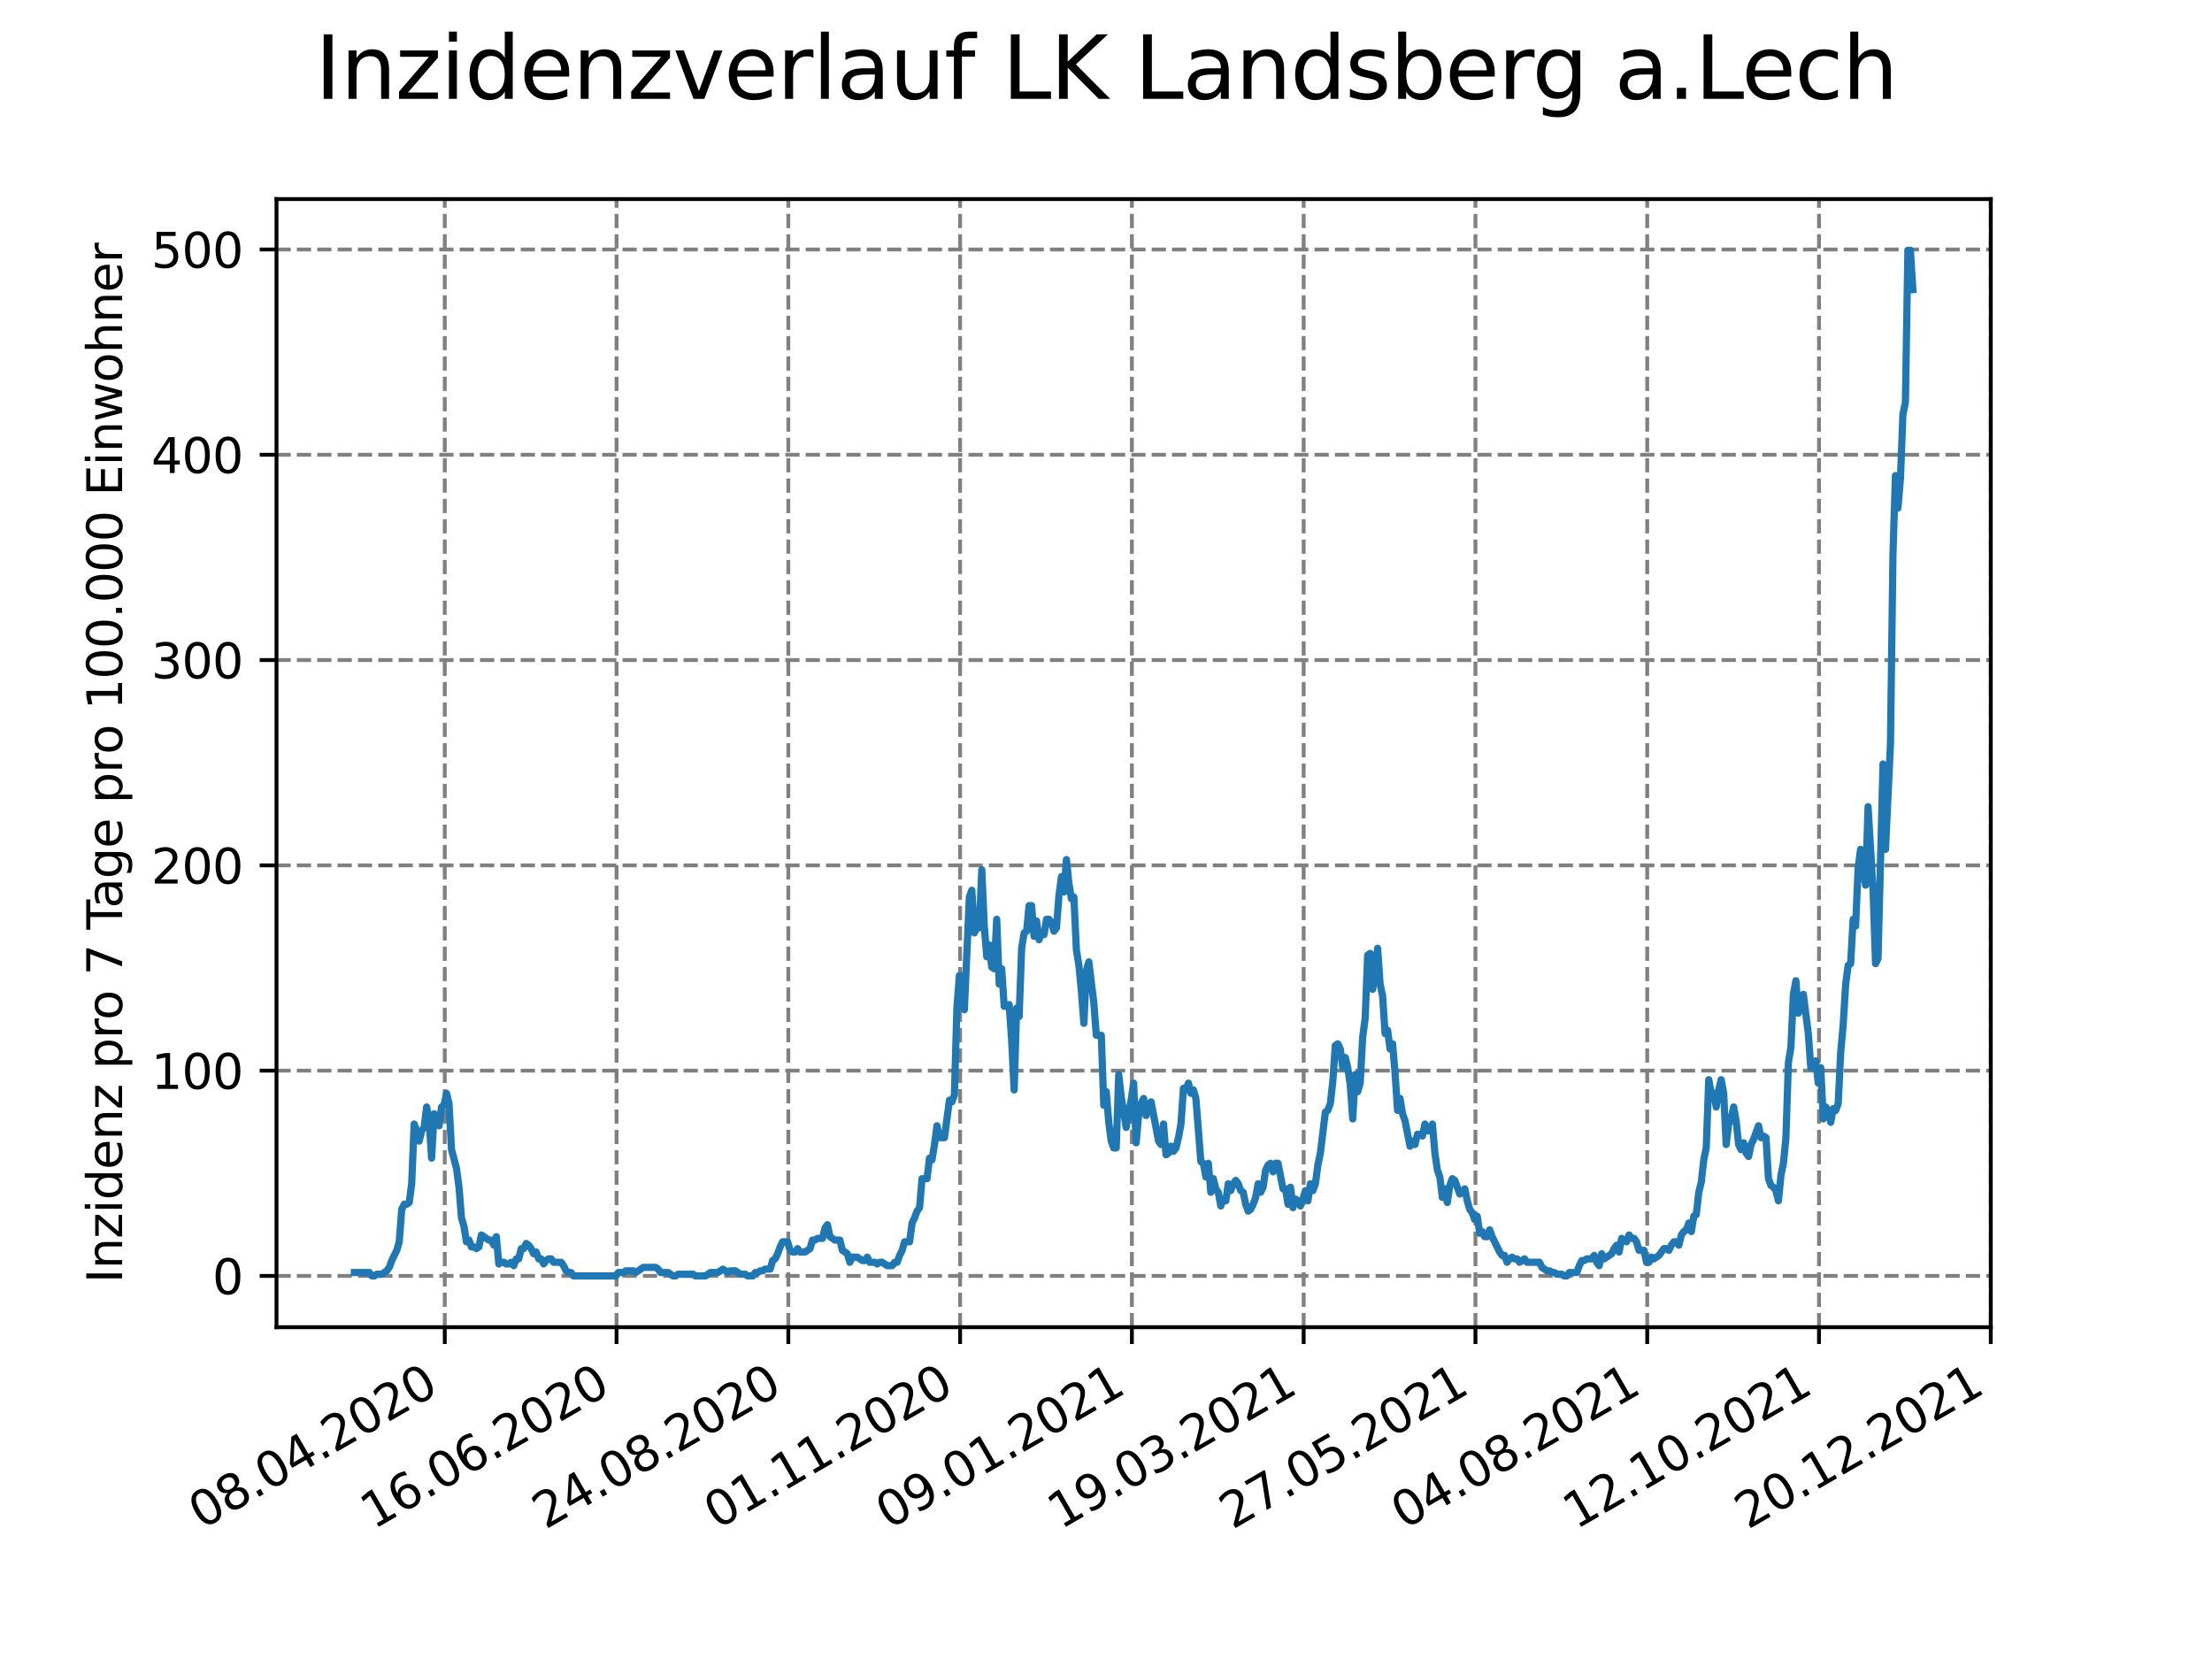 <?xml version="1.0" encoding="utf-8" standalone="no"?>
<!DOCTYPE svg PUBLIC "-//W3C//DTD SVG 1.1//EN"
  "http://www.w3.org/Graphics/SVG/1.1/DTD/svg11.dtd">
<svg xmlns:xlink="http://www.w3.org/1999/xlink" width="460.8pt" height="345.6pt" viewBox="0 0 460.8 345.6" xmlns="http://www.w3.org/2000/svg" version="1.1">
 <defs>
  <style type="text/css">*{stroke-linejoin: round; stroke-linecap: butt}</style>
 </defs>
 <g id="figure_1">
  <g id="patch_1">
   <path d="M 0 345.6 
L 460.8 345.6 
L 460.8 0 
L 0 0 
z
" style="fill: #ffffff"/>
  </g>
  <g id="axes_1">
   <g id="patch_2">
    <path d="M 57.6 276.48 
L 414.72 276.48 
L 414.72 41.472 
L 57.6 41.472 
z
" style="fill: #ffffff"/>
   </g>
   <g id="matplotlib.axis_1">
    <g id="xtick_1">
     <g id="line2d_1">
      <path d="M 92.654 276.48 
L 92.654 41.472 
" clip-path="url(#pe009dc72c0)" style="fill: none; stroke-dasharray: 2.96,1.28; stroke-dashoffset: 0; stroke: #808080; stroke-width: 0.8"/>
     </g>
     <g id="line2d_2">
      <defs>
       <path id="m684cc9b913" d="M 0 0 
L 0 3.5 
" style="stroke: #000000; stroke-width: 0.8"/>
      </defs>
      <g>
       <use xlink:href="#m684cc9b913" x="92.654" y="276.48" style="stroke: #000000; stroke-width: 0.8"/>
      </g>
     </g>
     <g id="text_1">
      <!-- 08.04.2020 -->
      <g transform="translate(42.029 318.689)rotate(-30)scale(0.1 -0.1)">
       <defs>
        <path id="DejaVuSans-30" d="M 2034 4250 
Q 1547 4250 1301 3770 
Q 1056 3291 1056 2328 
Q 1056 1369 1301 889 
Q 1547 409 2034 409 
Q 2525 409 2770 889 
Q 3016 1369 3016 2328 
Q 3016 3291 2770 3770 
Q 2525 4250 2034 4250 
z
M 2034 4750 
Q 2819 4750 3233 4129 
Q 3647 3509 3647 2328 
Q 3647 1150 3233 529 
Q 2819 -91 2034 -91 
Q 1250 -91 836 529 
Q 422 1150 422 2328 
Q 422 3509 836 4129 
Q 1250 4750 2034 4750 
z
" transform="scale(0.016)"/>
        <path id="DejaVuSans-38" d="M 2034 2216 
Q 1584 2216 1326 1975 
Q 1069 1734 1069 1313 
Q 1069 891 1326 650 
Q 1584 409 2034 409 
Q 2484 409 2743 651 
Q 3003 894 3003 1313 
Q 3003 1734 2745 1975 
Q 2488 2216 2034 2216 
z
M 1403 2484 
Q 997 2584 770 2862 
Q 544 3141 544 3541 
Q 544 4100 942 4425 
Q 1341 4750 2034 4750 
Q 2731 4750 3128 4425 
Q 3525 4100 3525 3541 
Q 3525 3141 3298 2862 
Q 3072 2584 2669 2484 
Q 3125 2378 3379 2068 
Q 3634 1759 3634 1313 
Q 3634 634 3220 271 
Q 2806 -91 2034 -91 
Q 1263 -91 848 271 
Q 434 634 434 1313 
Q 434 1759 690 2068 
Q 947 2378 1403 2484 
z
M 1172 3481 
Q 1172 3119 1398 2916 
Q 1625 2713 2034 2713 
Q 2441 2713 2670 2916 
Q 2900 3119 2900 3481 
Q 2900 3844 2670 4047 
Q 2441 4250 2034 4250 
Q 1625 4250 1398 4047 
Q 1172 3844 1172 3481 
z
" transform="scale(0.016)"/>
        <path id="DejaVuSans-2e" d="M 684 794 
L 1344 794 
L 1344 0 
L 684 0 
L 684 794 
z
" transform="scale(0.016)"/>
        <path id="DejaVuSans-34" d="M 2419 4116 
L 825 1625 
L 2419 1625 
L 2419 4116 
z
M 2253 4666 
L 3047 4666 
L 3047 1625 
L 3713 1625 
L 3713 1100 
L 3047 1100 
L 3047 0 
L 2419 0 
L 2419 1100 
L 313 1100 
L 313 1709 
L 2253 4666 
z
" transform="scale(0.016)"/>
        <path id="DejaVuSans-32" d="M 1228 531 
L 3431 531 
L 3431 0 
L 469 0 
L 469 531 
Q 828 903 1448 1529 
Q 2069 2156 2228 2338 
Q 2531 2678 2651 2914 
Q 2772 3150 2772 3378 
Q 2772 3750 2511 3984 
Q 2250 4219 1831 4219 
Q 1534 4219 1204 4116 
Q 875 4013 500 3803 
L 500 4441 
Q 881 4594 1212 4672 
Q 1544 4750 1819 4750 
Q 2544 4750 2975 4387 
Q 3406 4025 3406 3419 
Q 3406 3131 3298 2873 
Q 3191 2616 2906 2266 
Q 2828 2175 2409 1742 
Q 1991 1309 1228 531 
z
" transform="scale(0.016)"/>
       </defs>
       <use xlink:href="#DejaVuSans-30"/>
       <use xlink:href="#DejaVuSans-38" x="63.623"/>
       <use xlink:href="#DejaVuSans-2e" x="127.246"/>
       <use xlink:href="#DejaVuSans-30" x="159.033"/>
       <use xlink:href="#DejaVuSans-34" x="222.656"/>
       <use xlink:href="#DejaVuSans-2e" x="286.279"/>
       <use xlink:href="#DejaVuSans-32" x="318.066"/>
       <use xlink:href="#DejaVuSans-30" x="381.689"/>
       <use xlink:href="#DejaVuSans-32" x="445.312"/>
       <use xlink:href="#DejaVuSans-30" x="508.936"/>
      </g>
     </g>
    </g>
    <g id="xtick_2">
     <g id="line2d_3">
      <path d="M 128.439 276.48 
L 128.439 41.472 
" clip-path="url(#pe009dc72c0)" style="fill: none; stroke-dasharray: 2.96,1.28; stroke-dashoffset: 0; stroke: #808080; stroke-width: 0.8"/>
     </g>
     <g id="line2d_4">
      <g>
       <use xlink:href="#m684cc9b913" x="128.439" y="276.48" style="stroke: #000000; stroke-width: 0.8"/>
      </g>
     </g>
     <g id="text_2">
      <!-- 16.06.2020 -->
      <g transform="translate(77.814 318.689)rotate(-30)scale(0.1 -0.1)">
       <defs>
        <path id="DejaVuSans-31" d="M 794 531 
L 1825 531 
L 1825 4091 
L 703 3866 
L 703 4441 
L 1819 4666 
L 2450 4666 
L 2450 531 
L 3481 531 
L 3481 0 
L 794 0 
L 794 531 
z
" transform="scale(0.016)"/>
        <path id="DejaVuSans-36" d="M 2113 2584 
Q 1688 2584 1439 2293 
Q 1191 2003 1191 1497 
Q 1191 994 1439 701 
Q 1688 409 2113 409 
Q 2538 409 2786 701 
Q 3034 994 3034 1497 
Q 3034 2003 2786 2293 
Q 2538 2584 2113 2584 
z
M 3366 4563 
L 3366 3988 
Q 3128 4100 2886 4159 
Q 2644 4219 2406 4219 
Q 1781 4219 1451 3797 
Q 1122 3375 1075 2522 
Q 1259 2794 1537 2939 
Q 1816 3084 2150 3084 
Q 2853 3084 3261 2657 
Q 3669 2231 3669 1497 
Q 3669 778 3244 343 
Q 2819 -91 2113 -91 
Q 1303 -91 875 529 
Q 447 1150 447 2328 
Q 447 3434 972 4092 
Q 1497 4750 2381 4750 
Q 2619 4750 2861 4703 
Q 3103 4656 3366 4563 
z
" transform="scale(0.016)"/>
       </defs>
       <use xlink:href="#DejaVuSans-31"/>
       <use xlink:href="#DejaVuSans-36" x="63.623"/>
       <use xlink:href="#DejaVuSans-2e" x="127.246"/>
       <use xlink:href="#DejaVuSans-30" x="159.033"/>
       <use xlink:href="#DejaVuSans-36" x="222.656"/>
       <use xlink:href="#DejaVuSans-2e" x="286.279"/>
       <use xlink:href="#DejaVuSans-32" x="318.066"/>
       <use xlink:href="#DejaVuSans-30" x="381.689"/>
       <use xlink:href="#DejaVuSans-32" x="445.312"/>
       <use xlink:href="#DejaVuSans-30" x="508.936"/>
      </g>
     </g>
    </g>
    <g id="xtick_3">
     <g id="line2d_5">
      <path d="M 164.223 276.48 
L 164.223 41.472 
" clip-path="url(#pe009dc72c0)" style="fill: none; stroke-dasharray: 2.96,1.28; stroke-dashoffset: 0; stroke: #808080; stroke-width: 0.8"/>
     </g>
     <g id="line2d_6">
      <g>
       <use xlink:href="#m684cc9b913" x="164.223" y="276.48" style="stroke: #000000; stroke-width: 0.8"/>
      </g>
     </g>
     <g id="text_3">
      <!-- 24.08.2020 -->
      <g transform="translate(113.598 318.689)rotate(-30)scale(0.1 -0.1)">
       <use xlink:href="#DejaVuSans-32"/>
       <use xlink:href="#DejaVuSans-34" x="63.623"/>
       <use xlink:href="#DejaVuSans-2e" x="127.246"/>
       <use xlink:href="#DejaVuSans-30" x="159.033"/>
       <use xlink:href="#DejaVuSans-38" x="222.656"/>
       <use xlink:href="#DejaVuSans-2e" x="286.279"/>
       <use xlink:href="#DejaVuSans-32" x="318.066"/>
       <use xlink:href="#DejaVuSans-30" x="381.689"/>
       <use xlink:href="#DejaVuSans-32" x="445.312"/>
       <use xlink:href="#DejaVuSans-30" x="508.936"/>
      </g>
     </g>
    </g>
    <g id="xtick_4">
     <g id="line2d_7">
      <path d="M 200.008 276.48 
L 200.008 41.472 
" clip-path="url(#pe009dc72c0)" style="fill: none; stroke-dasharray: 2.96,1.28; stroke-dashoffset: 0; stroke: #808080; stroke-width: 0.8"/>
     </g>
     <g id="line2d_8">
      <g>
       <use xlink:href="#m684cc9b913" x="200.008" y="276.48" style="stroke: #000000; stroke-width: 0.8"/>
      </g>
     </g>
     <g id="text_4">
      <!-- 01.11.2020 -->
      <g transform="translate(149.383 318.689)rotate(-30)scale(0.1 -0.1)">
       <use xlink:href="#DejaVuSans-30"/>
       <use xlink:href="#DejaVuSans-31" x="63.623"/>
       <use xlink:href="#DejaVuSans-2e" x="127.246"/>
       <use xlink:href="#DejaVuSans-31" x="159.033"/>
       <use xlink:href="#DejaVuSans-31" x="222.656"/>
       <use xlink:href="#DejaVuSans-2e" x="286.279"/>
       <use xlink:href="#DejaVuSans-32" x="318.066"/>
       <use xlink:href="#DejaVuSans-30" x="381.689"/>
       <use xlink:href="#DejaVuSans-32" x="445.312"/>
       <use xlink:href="#DejaVuSans-30" x="508.936"/>
      </g>
     </g>
    </g>
    <g id="xtick_5">
     <g id="line2d_9">
      <path d="M 235.793 276.48 
L 235.793 41.472 
" clip-path="url(#pe009dc72c0)" style="fill: none; stroke-dasharray: 2.96,1.28; stroke-dashoffset: 0; stroke: #808080; stroke-width: 0.8"/>
     </g>
     <g id="line2d_10">
      <g>
       <use xlink:href="#m684cc9b913" x="235.793" y="276.48" style="stroke: #000000; stroke-width: 0.8"/>
      </g>
     </g>
     <g id="text_5">
      <!-- 09.01.2021 -->
      <g transform="translate(185.167 318.689)rotate(-30)scale(0.1 -0.1)">
       <defs>
        <path id="DejaVuSans-39" d="M 703 97 
L 703 672 
Q 941 559 1184 500 
Q 1428 441 1663 441 
Q 2288 441 2617 861 
Q 2947 1281 2994 2138 
Q 2813 1869 2534 1725 
Q 2256 1581 1919 1581 
Q 1219 1581 811 2004 
Q 403 2428 403 3163 
Q 403 3881 828 4315 
Q 1253 4750 1959 4750 
Q 2769 4750 3195 4129 
Q 3622 3509 3622 2328 
Q 3622 1225 3098 567 
Q 2575 -91 1691 -91 
Q 1453 -91 1209 -44 
Q 966 3 703 97 
z
M 1959 2075 
Q 2384 2075 2632 2365 
Q 2881 2656 2881 3163 
Q 2881 3666 2632 3958 
Q 2384 4250 1959 4250 
Q 1534 4250 1286 3958 
Q 1038 3666 1038 3163 
Q 1038 2656 1286 2365 
Q 1534 2075 1959 2075 
z
" transform="scale(0.016)"/>
       </defs>
       <use xlink:href="#DejaVuSans-30"/>
       <use xlink:href="#DejaVuSans-39" x="63.623"/>
       <use xlink:href="#DejaVuSans-2e" x="127.246"/>
       <use xlink:href="#DejaVuSans-30" x="159.033"/>
       <use xlink:href="#DejaVuSans-31" x="222.656"/>
       <use xlink:href="#DejaVuSans-2e" x="286.279"/>
       <use xlink:href="#DejaVuSans-32" x="318.066"/>
       <use xlink:href="#DejaVuSans-30" x="381.689"/>
       <use xlink:href="#DejaVuSans-32" x="445.312"/>
       <use xlink:href="#DejaVuSans-31" x="508.936"/>
      </g>
     </g>
    </g>
    <g id="xtick_6">
     <g id="line2d_11">
      <path d="M 271.577 276.48 
L 271.577 41.472 
" clip-path="url(#pe009dc72c0)" style="fill: none; stroke-dasharray: 2.96,1.28; stroke-dashoffset: 0; stroke: #808080; stroke-width: 0.8"/>
     </g>
     <g id="line2d_12">
      <g>
       <use xlink:href="#m684cc9b913" x="271.577" y="276.48" style="stroke: #000000; stroke-width: 0.8"/>
      </g>
     </g>
     <g id="text_6">
      <!-- 19.03.2021 -->
      <g transform="translate(220.952 318.689)rotate(-30)scale(0.1 -0.1)">
       <defs>
        <path id="DejaVuSans-33" d="M 2597 2516 
Q 3050 2419 3304 2112 
Q 3559 1806 3559 1356 
Q 3559 666 3084 287 
Q 2609 -91 1734 -91 
Q 1441 -91 1130 -33 
Q 819 25 488 141 
L 488 750 
Q 750 597 1062 519 
Q 1375 441 1716 441 
Q 2309 441 2620 675 
Q 2931 909 2931 1356 
Q 2931 1769 2642 2001 
Q 2353 2234 1838 2234 
L 1294 2234 
L 1294 2753 
L 1863 2753 
Q 2328 2753 2575 2939 
Q 2822 3125 2822 3475 
Q 2822 3834 2567 4026 
Q 2313 4219 1838 4219 
Q 1578 4219 1281 4162 
Q 984 4106 628 3988 
L 628 4550 
Q 988 4650 1302 4700 
Q 1616 4750 1894 4750 
Q 2613 4750 3031 4423 
Q 3450 4097 3450 3541 
Q 3450 3153 3228 2886 
Q 3006 2619 2597 2516 
z
" transform="scale(0.016)"/>
       </defs>
       <use xlink:href="#DejaVuSans-31"/>
       <use xlink:href="#DejaVuSans-39" x="63.623"/>
       <use xlink:href="#DejaVuSans-2e" x="127.246"/>
       <use xlink:href="#DejaVuSans-30" x="159.033"/>
       <use xlink:href="#DejaVuSans-33" x="222.656"/>
       <use xlink:href="#DejaVuSans-2e" x="286.279"/>
       <use xlink:href="#DejaVuSans-32" x="318.066"/>
       <use xlink:href="#DejaVuSans-30" x="381.689"/>
       <use xlink:href="#DejaVuSans-32" x="445.312"/>
       <use xlink:href="#DejaVuSans-31" x="508.936"/>
      </g>
     </g>
    </g>
    <g id="xtick_7">
     <g id="line2d_13">
      <path d="M 307.362 276.48 
L 307.362 41.472 
" clip-path="url(#pe009dc72c0)" style="fill: none; stroke-dasharray: 2.96,1.28; stroke-dashoffset: 0; stroke: #808080; stroke-width: 0.8"/>
     </g>
     <g id="line2d_14">
      <g>
       <use xlink:href="#m684cc9b913" x="307.362" y="276.48" style="stroke: #000000; stroke-width: 0.8"/>
      </g>
     </g>
     <g id="text_7">
      <!-- 27.05.2021 -->
      <g transform="translate(256.737 318.689)rotate(-30)scale(0.1 -0.1)">
       <defs>
        <path id="DejaVuSans-37" d="M 525 4666 
L 3525 4666 
L 3525 4397 
L 1831 0 
L 1172 0 
L 2766 4134 
L 525 4134 
L 525 4666 
z
" transform="scale(0.016)"/>
        <path id="DejaVuSans-35" d="M 691 4666 
L 3169 4666 
L 3169 4134 
L 1269 4134 
L 1269 2991 
Q 1406 3038 1543 3061 
Q 1681 3084 1819 3084 
Q 2600 3084 3056 2656 
Q 3513 2228 3513 1497 
Q 3513 744 3044 326 
Q 2575 -91 1722 -91 
Q 1428 -91 1123 -41 
Q 819 9 494 109 
L 494 744 
Q 775 591 1075 516 
Q 1375 441 1709 441 
Q 2250 441 2565 725 
Q 2881 1009 2881 1497 
Q 2881 1984 2565 2268 
Q 2250 2553 1709 2553 
Q 1456 2553 1204 2497 
Q 953 2441 691 2322 
L 691 4666 
z
" transform="scale(0.016)"/>
       </defs>
       <use xlink:href="#DejaVuSans-32"/>
       <use xlink:href="#DejaVuSans-37" x="63.623"/>
       <use xlink:href="#DejaVuSans-2e" x="127.246"/>
       <use xlink:href="#DejaVuSans-30" x="159.033"/>
       <use xlink:href="#DejaVuSans-35" x="222.656"/>
       <use xlink:href="#DejaVuSans-2e" x="286.279"/>
       <use xlink:href="#DejaVuSans-32" x="318.066"/>
       <use xlink:href="#DejaVuSans-30" x="381.689"/>
       <use xlink:href="#DejaVuSans-32" x="445.312"/>
       <use xlink:href="#DejaVuSans-31" x="508.936"/>
      </g>
     </g>
    </g>
    <g id="xtick_8">
     <g id="line2d_15">
      <path d="M 343.146 276.48 
L 343.146 41.472 
" clip-path="url(#pe009dc72c0)" style="fill: none; stroke-dasharray: 2.96,1.28; stroke-dashoffset: 0; stroke: #808080; stroke-width: 0.8"/>
     </g>
     <g id="line2d_16">
      <g>
       <use xlink:href="#m684cc9b913" x="343.146" y="276.48" style="stroke: #000000; stroke-width: 0.8"/>
      </g>
     </g>
     <g id="text_8">
      <!-- 04.08.2021 -->
      <g transform="translate(292.521 318.689)rotate(-30)scale(0.1 -0.1)">
       <use xlink:href="#DejaVuSans-30"/>
       <use xlink:href="#DejaVuSans-34" x="63.623"/>
       <use xlink:href="#DejaVuSans-2e" x="127.246"/>
       <use xlink:href="#DejaVuSans-30" x="159.033"/>
       <use xlink:href="#DejaVuSans-38" x="222.656"/>
       <use xlink:href="#DejaVuSans-2e" x="286.279"/>
       <use xlink:href="#DejaVuSans-32" x="318.066"/>
       <use xlink:href="#DejaVuSans-30" x="381.689"/>
       <use xlink:href="#DejaVuSans-32" x="445.312"/>
       <use xlink:href="#DejaVuSans-31" x="508.936"/>
      </g>
     </g>
    </g>
    <g id="xtick_9">
     <g id="line2d_17">
      <path d="M 378.931 276.48 
L 378.931 41.472 
" clip-path="url(#pe009dc72c0)" style="fill: none; stroke-dasharray: 2.96,1.28; stroke-dashoffset: 0; stroke: #808080; stroke-width: 0.8"/>
     </g>
     <g id="line2d_18">
      <g>
       <use xlink:href="#m684cc9b913" x="378.931" y="276.48" style="stroke: #000000; stroke-width: 0.8"/>
      </g>
     </g>
     <g id="text_9">
      <!-- 12.10.2021 -->
      <g transform="translate(328.306 318.689)rotate(-30)scale(0.1 -0.1)">
       <use xlink:href="#DejaVuSans-31"/>
       <use xlink:href="#DejaVuSans-32" x="63.623"/>
       <use xlink:href="#DejaVuSans-2e" x="127.246"/>
       <use xlink:href="#DejaVuSans-31" x="159.033"/>
       <use xlink:href="#DejaVuSans-30" x="222.656"/>
       <use xlink:href="#DejaVuSans-2e" x="286.279"/>
       <use xlink:href="#DejaVuSans-32" x="318.066"/>
       <use xlink:href="#DejaVuSans-30" x="381.689"/>
       <use xlink:href="#DejaVuSans-32" x="445.312"/>
       <use xlink:href="#DejaVuSans-31" x="508.936"/>
      </g>
     </g>
    </g>
    <g id="xtick_10">
     <g id="line2d_19">
      <path d="M 414.716 276.48 
L 414.716 41.472 
" clip-path="url(#pe009dc72c0)" style="fill: none; stroke-dasharray: 2.96,1.28; stroke-dashoffset: 0; stroke: #808080; stroke-width: 0.8"/>
     </g>
     <g id="line2d_20">
      <g>
       <use xlink:href="#m684cc9b913" x="414.716" y="276.48" style="stroke: #000000; stroke-width: 0.8"/>
      </g>
     </g>
     <g id="text_10">
      <!-- 20.12.2021 -->
      <g transform="translate(364.09 318.689)rotate(-30)scale(0.1 -0.1)">
       <use xlink:href="#DejaVuSans-32"/>
       <use xlink:href="#DejaVuSans-30" x="63.623"/>
       <use xlink:href="#DejaVuSans-2e" x="127.246"/>
       <use xlink:href="#DejaVuSans-31" x="159.033"/>
       <use xlink:href="#DejaVuSans-32" x="222.656"/>
       <use xlink:href="#DejaVuSans-2e" x="286.279"/>
       <use xlink:href="#DejaVuSans-32" x="318.066"/>
       <use xlink:href="#DejaVuSans-30" x="381.689"/>
       <use xlink:href="#DejaVuSans-32" x="445.312"/>
       <use xlink:href="#DejaVuSans-31" x="508.936"/>
      </g>
     </g>
    </g>
   </g>
   <g id="matplotlib.axis_2">
    <g id="ytick_1">
     <g id="line2d_21">
      <path d="M 57.6 265.798 
L 414.72 265.798 
" clip-path="url(#pe009dc72c0)" style="fill: none; stroke-dasharray: 2.96,1.28; stroke-dashoffset: 0; stroke: #808080; stroke-width: 0.8"/>
     </g>
     <g id="line2d_22">
      <defs>
       <path id="m4eb353a88e" d="M 0 0 
L -3.5 0 
" style="stroke: #000000; stroke-width: 0.8"/>
      </defs>
      <g>
       <use xlink:href="#m4eb353a88e" x="57.6" y="265.798" style="stroke: #000000; stroke-width: 0.8"/>
      </g>
     </g>
     <g id="text_11">
      <!-- 0 -->
      <g transform="translate(44.237 269.597)scale(0.1 -0.1)">
       <use xlink:href="#DejaVuSans-30"/>
      </g>
     </g>
    </g>
    <g id="ytick_2">
     <g id="line2d_23">
      <path d="M 57.6 223.033 
L 414.72 223.033 
" clip-path="url(#pe009dc72c0)" style="fill: none; stroke-dasharray: 2.96,1.28; stroke-dashoffset: 0; stroke: #808080; stroke-width: 0.8"/>
     </g>
     <g id="line2d_24">
      <g>
       <use xlink:href="#m4eb353a88e" x="57.6" y="223.033" style="stroke: #000000; stroke-width: 0.8"/>
      </g>
     </g>
     <g id="text_12">
      <!-- 100 -->
      <g transform="translate(31.512 226.832)scale(0.1 -0.1)">
       <use xlink:href="#DejaVuSans-31"/>
       <use xlink:href="#DejaVuSans-30" x="63.623"/>
       <use xlink:href="#DejaVuSans-30" x="127.246"/>
      </g>
     </g>
    </g>
    <g id="ytick_3">
     <g id="line2d_25">
      <path d="M 57.6 180.268 
L 414.72 180.268 
" clip-path="url(#pe009dc72c0)" style="fill: none; stroke-dasharray: 2.96,1.28; stroke-dashoffset: 0; stroke: #808080; stroke-width: 0.8"/>
     </g>
     <g id="line2d_26">
      <g>
       <use xlink:href="#m4eb353a88e" x="57.6" y="180.268" style="stroke: #000000; stroke-width: 0.8"/>
      </g>
     </g>
     <g id="text_13">
      <!-- 200 -->
      <g transform="translate(31.512 184.067)scale(0.1 -0.1)">
       <use xlink:href="#DejaVuSans-32"/>
       <use xlink:href="#DejaVuSans-30" x="63.623"/>
       <use xlink:href="#DejaVuSans-30" x="127.246"/>
      </g>
     </g>
    </g>
    <g id="ytick_4">
     <g id="line2d_27">
      <path d="M 57.6 137.503 
L 414.72 137.503 
" clip-path="url(#pe009dc72c0)" style="fill: none; stroke-dasharray: 2.96,1.28; stroke-dashoffset: 0; stroke: #808080; stroke-width: 0.8"/>
     </g>
     <g id="line2d_28">
      <g>
       <use xlink:href="#m4eb353a88e" x="57.6" y="137.503" style="stroke: #000000; stroke-width: 0.8"/>
      </g>
     </g>
     <g id="text_14">
      <!-- 300 -->
      <g transform="translate(31.512 141.302)scale(0.1 -0.1)">
       <use xlink:href="#DejaVuSans-33"/>
       <use xlink:href="#DejaVuSans-30" x="63.623"/>
       <use xlink:href="#DejaVuSans-30" x="127.246"/>
      </g>
     </g>
    </g>
    <g id="ytick_5">
     <g id="line2d_29">
      <path d="M 57.6 94.738 
L 414.72 94.738 
" clip-path="url(#pe009dc72c0)" style="fill: none; stroke-dasharray: 2.96,1.28; stroke-dashoffset: 0; stroke: #808080; stroke-width: 0.8"/>
     </g>
     <g id="line2d_30">
      <g>
       <use xlink:href="#m4eb353a88e" x="57.6" y="94.738" style="stroke: #000000; stroke-width: 0.8"/>
      </g>
     </g>
     <g id="text_15">
      <!-- 400 -->
      <g transform="translate(31.512 98.537)scale(0.1 -0.1)">
       <use xlink:href="#DejaVuSans-34"/>
       <use xlink:href="#DejaVuSans-30" x="63.623"/>
       <use xlink:href="#DejaVuSans-30" x="127.246"/>
      </g>
     </g>
    </g>
    <g id="ytick_6">
     <g id="line2d_31">
      <path d="M 57.6 51.973 
L 414.72 51.973 
" clip-path="url(#pe009dc72c0)" style="fill: none; stroke-dasharray: 2.96,1.28; stroke-dashoffset: 0; stroke: #808080; stroke-width: 0.8"/>
     </g>
     <g id="line2d_32">
      <g>
       <use xlink:href="#m4eb353a88e" x="57.6" y="51.973" style="stroke: #000000; stroke-width: 0.8"/>
      </g>
     </g>
     <g id="text_16">
      <!-- 500 -->
      <g transform="translate(31.512 55.772)scale(0.1 -0.1)">
       <use xlink:href="#DejaVuSans-35"/>
       <use xlink:href="#DejaVuSans-30" x="63.623"/>
       <use xlink:href="#DejaVuSans-30" x="127.246"/>
      </g>
     </g>
    </g>
    <g id="text_17">
     <!-- Inzidenz pro 7 Tage pro 100.000 Einwohner -->
     <g transform="translate(25.433 267.301)rotate(-90)scale(0.1 -0.1)">
      <defs>
       <path id="DejaVuSans-49" d="M 628 4666 
L 1259 4666 
L 1259 0 
L 628 0 
L 628 4666 
z
" transform="scale(0.016)"/>
       <path id="DejaVuSans-6e" d="M 3513 2113 
L 3513 0 
L 2938 0 
L 2938 2094 
Q 2938 2591 2744 2837 
Q 2550 3084 2163 3084 
Q 1697 3084 1428 2787 
Q 1159 2491 1159 1978 
L 1159 0 
L 581 0 
L 581 3500 
L 1159 3500 
L 1159 2956 
Q 1366 3272 1645 3428 
Q 1925 3584 2291 3584 
Q 2894 3584 3203 3211 
Q 3513 2838 3513 2113 
z
" transform="scale(0.016)"/>
       <path id="DejaVuSans-7a" d="M 353 3500 
L 3084 3500 
L 3084 2975 
L 922 459 
L 3084 459 
L 3084 0 
L 275 0 
L 275 525 
L 2438 3041 
L 353 3041 
L 353 3500 
z
" transform="scale(0.016)"/>
       <path id="DejaVuSans-69" d="M 603 3500 
L 1178 3500 
L 1178 0 
L 603 0 
L 603 3500 
z
M 603 4863 
L 1178 4863 
L 1178 4134 
L 603 4134 
L 603 4863 
z
" transform="scale(0.016)"/>
       <path id="DejaVuSans-64" d="M 2906 2969 
L 2906 4863 
L 3481 4863 
L 3481 0 
L 2906 0 
L 2906 525 
Q 2725 213 2448 61 
Q 2172 -91 1784 -91 
Q 1150 -91 751 415 
Q 353 922 353 1747 
Q 353 2572 751 3078 
Q 1150 3584 1784 3584 
Q 2172 3584 2448 3432 
Q 2725 3281 2906 2969 
z
M 947 1747 
Q 947 1113 1208 752 
Q 1469 391 1925 391 
Q 2381 391 2643 752 
Q 2906 1113 2906 1747 
Q 2906 2381 2643 2742 
Q 2381 3103 1925 3103 
Q 1469 3103 1208 2742 
Q 947 2381 947 1747 
z
" transform="scale(0.016)"/>
       <path id="DejaVuSans-65" d="M 3597 1894 
L 3597 1613 
L 953 1613 
Q 991 1019 1311 708 
Q 1631 397 2203 397 
Q 2534 397 2845 478 
Q 3156 559 3463 722 
L 3463 178 
Q 3153 47 2828 -22 
Q 2503 -91 2169 -91 
Q 1331 -91 842 396 
Q 353 884 353 1716 
Q 353 2575 817 3079 
Q 1281 3584 2069 3584 
Q 2775 3584 3186 3129 
Q 3597 2675 3597 1894 
z
M 3022 2063 
Q 3016 2534 2758 2815 
Q 2500 3097 2075 3097 
Q 1594 3097 1305 2825 
Q 1016 2553 972 2059 
L 3022 2063 
z
" transform="scale(0.016)"/>
       <path id="DejaVuSans-20" transform="scale(0.016)"/>
       <path id="DejaVuSans-70" d="M 1159 525 
L 1159 -1331 
L 581 -1331 
L 581 3500 
L 1159 3500 
L 1159 2969 
Q 1341 3281 1617 3432 
Q 1894 3584 2278 3584 
Q 2916 3584 3314 3078 
Q 3713 2572 3713 1747 
Q 3713 922 3314 415 
Q 2916 -91 2278 -91 
Q 1894 -91 1617 61 
Q 1341 213 1159 525 
z
M 3116 1747 
Q 3116 2381 2855 2742 
Q 2594 3103 2138 3103 
Q 1681 3103 1420 2742 
Q 1159 2381 1159 1747 
Q 1159 1113 1420 752 
Q 1681 391 2138 391 
Q 2594 391 2855 752 
Q 3116 1113 3116 1747 
z
" transform="scale(0.016)"/>
       <path id="DejaVuSans-72" d="M 2631 2963 
Q 2534 3019 2420 3045 
Q 2306 3072 2169 3072 
Q 1681 3072 1420 2755 
Q 1159 2438 1159 1844 
L 1159 0 
L 581 0 
L 581 3500 
L 1159 3500 
L 1159 2956 
Q 1341 3275 1631 3429 
Q 1922 3584 2338 3584 
Q 2397 3584 2469 3576 
Q 2541 3569 2628 3553 
L 2631 2963 
z
" transform="scale(0.016)"/>
       <path id="DejaVuSans-6f" d="M 1959 3097 
Q 1497 3097 1228 2736 
Q 959 2375 959 1747 
Q 959 1119 1226 758 
Q 1494 397 1959 397 
Q 2419 397 2687 759 
Q 2956 1122 2956 1747 
Q 2956 2369 2687 2733 
Q 2419 3097 1959 3097 
z
M 1959 3584 
Q 2709 3584 3137 3096 
Q 3566 2609 3566 1747 
Q 3566 888 3137 398 
Q 2709 -91 1959 -91 
Q 1206 -91 779 398 
Q 353 888 353 1747 
Q 353 2609 779 3096 
Q 1206 3584 1959 3584 
z
" transform="scale(0.016)"/>
       <path id="DejaVuSans-54" d="M -19 4666 
L 3928 4666 
L 3928 4134 
L 2272 4134 
L 2272 0 
L 1638 0 
L 1638 4134 
L -19 4134 
L -19 4666 
z
" transform="scale(0.016)"/>
       <path id="DejaVuSans-61" d="M 2194 1759 
Q 1497 1759 1228 1600 
Q 959 1441 959 1056 
Q 959 750 1161 570 
Q 1363 391 1709 391 
Q 2188 391 2477 730 
Q 2766 1069 2766 1631 
L 2766 1759 
L 2194 1759 
z
M 3341 1997 
L 3341 0 
L 2766 0 
L 2766 531 
Q 2569 213 2275 61 
Q 1981 -91 1556 -91 
Q 1019 -91 701 211 
Q 384 513 384 1019 
Q 384 1609 779 1909 
Q 1175 2209 1959 2209 
L 2766 2209 
L 2766 2266 
Q 2766 2663 2505 2880 
Q 2244 3097 1772 3097 
Q 1472 3097 1187 3025 
Q 903 2953 641 2809 
L 641 3341 
Q 956 3463 1253 3523 
Q 1550 3584 1831 3584 
Q 2591 3584 2966 3190 
Q 3341 2797 3341 1997 
z
" transform="scale(0.016)"/>
       <path id="DejaVuSans-67" d="M 2906 1791 
Q 2906 2416 2648 2759 
Q 2391 3103 1925 3103 
Q 1463 3103 1205 2759 
Q 947 2416 947 1791 
Q 947 1169 1205 825 
Q 1463 481 1925 481 
Q 2391 481 2648 825 
Q 2906 1169 2906 1791 
z
M 3481 434 
Q 3481 -459 3084 -895 
Q 2688 -1331 1869 -1331 
Q 1566 -1331 1297 -1286 
Q 1028 -1241 775 -1147 
L 775 -588 
Q 1028 -725 1275 -790 
Q 1522 -856 1778 -856 
Q 2344 -856 2625 -561 
Q 2906 -266 2906 331 
L 2906 616 
Q 2728 306 2450 153 
Q 2172 0 1784 0 
Q 1141 0 747 490 
Q 353 981 353 1791 
Q 353 2603 747 3093 
Q 1141 3584 1784 3584 
Q 2172 3584 2450 3431 
Q 2728 3278 2906 2969 
L 2906 3500 
L 3481 3500 
L 3481 434 
z
" transform="scale(0.016)"/>
       <path id="DejaVuSans-45" d="M 628 4666 
L 3578 4666 
L 3578 4134 
L 1259 4134 
L 1259 2753 
L 3481 2753 
L 3481 2222 
L 1259 2222 
L 1259 531 
L 3634 531 
L 3634 0 
L 628 0 
L 628 4666 
z
" transform="scale(0.016)"/>
       <path id="DejaVuSans-77" d="M 269 3500 
L 844 3500 
L 1563 769 
L 2278 3500 
L 2956 3500 
L 3675 769 
L 4391 3500 
L 4966 3500 
L 4050 0 
L 3372 0 
L 2619 2869 
L 1863 0 
L 1184 0 
L 269 3500 
z
" transform="scale(0.016)"/>
       <path id="DejaVuSans-68" d="M 3513 2113 
L 3513 0 
L 2938 0 
L 2938 2094 
Q 2938 2591 2744 2837 
Q 2550 3084 2163 3084 
Q 1697 3084 1428 2787 
Q 1159 2491 1159 1978 
L 1159 0 
L 581 0 
L 581 4863 
L 1159 4863 
L 1159 2956 
Q 1366 3272 1645 3428 
Q 1925 3584 2291 3584 
Q 2894 3584 3203 3211 
Q 3513 2838 3513 2113 
z
" transform="scale(0.016)"/>
      </defs>
      <use xlink:href="#DejaVuSans-49"/>
      <use xlink:href="#DejaVuSans-6e" x="29.492"/>
      <use xlink:href="#DejaVuSans-7a" x="92.871"/>
      <use xlink:href="#DejaVuSans-69" x="145.361"/>
      <use xlink:href="#DejaVuSans-64" x="173.145"/>
      <use xlink:href="#DejaVuSans-65" x="236.621"/>
      <use xlink:href="#DejaVuSans-6e" x="298.145"/>
      <use xlink:href="#DejaVuSans-7a" x="361.523"/>
      <use xlink:href="#DejaVuSans-20" x="414.014"/>
      <use xlink:href="#DejaVuSans-70" x="445.801"/>
      <use xlink:href="#DejaVuSans-72" x="509.277"/>
      <use xlink:href="#DejaVuSans-6f" x="548.141"/>
      <use xlink:href="#DejaVuSans-20" x="609.322"/>
      <use xlink:href="#DejaVuSans-37" x="641.109"/>
      <use xlink:href="#DejaVuSans-20" x="704.732"/>
      <use xlink:href="#DejaVuSans-54" x="736.52"/>
      <use xlink:href="#DejaVuSans-61" x="781.104"/>
      <use xlink:href="#DejaVuSans-67" x="842.383"/>
      <use xlink:href="#DejaVuSans-65" x="905.859"/>
      <use xlink:href="#DejaVuSans-20" x="967.383"/>
      <use xlink:href="#DejaVuSans-70" x="999.17"/>
      <use xlink:href="#DejaVuSans-72" x="1062.646"/>
      <use xlink:href="#DejaVuSans-6f" x="1101.51"/>
      <use xlink:href="#DejaVuSans-20" x="1162.691"/>
      <use xlink:href="#DejaVuSans-31" x="1194.479"/>
      <use xlink:href="#DejaVuSans-30" x="1258.102"/>
      <use xlink:href="#DejaVuSans-30" x="1321.725"/>
      <use xlink:href="#DejaVuSans-2e" x="1385.348"/>
      <use xlink:href="#DejaVuSans-30" x="1417.135"/>
      <use xlink:href="#DejaVuSans-30" x="1480.758"/>
      <use xlink:href="#DejaVuSans-30" x="1544.381"/>
      <use xlink:href="#DejaVuSans-20" x="1608.004"/>
      <use xlink:href="#DejaVuSans-45" x="1639.791"/>
      <use xlink:href="#DejaVuSans-69" x="1702.975"/>
      <use xlink:href="#DejaVuSans-6e" x="1730.758"/>
      <use xlink:href="#DejaVuSans-77" x="1794.137"/>
      <use xlink:href="#DejaVuSans-6f" x="1875.924"/>
      <use xlink:href="#DejaVuSans-68" x="1937.105"/>
      <use xlink:href="#DejaVuSans-6e" x="2000.484"/>
      <use xlink:href="#DejaVuSans-65" x="2063.863"/>
      <use xlink:href="#DejaVuSans-72" x="2125.387"/>
     </g>
    </g>
   </g>
   <g id="line2d_33">
    <path d="M 73.833 265.087 
L 76.944 265.087 
L 77.463 265.798 
L 77.982 265.798 
L 78.5 265.442 
L 79.538 265.442 
L 80.575 264.731 
L 81.093 264.02 
L 81.612 262.598 
L 82.649 260.466 
L 83.168 258.688 
L 83.686 251.934 
L 84.205 250.868 
L 84.724 250.868 
L 85.242 250.512 
L 85.761 246.602 
L 86.28 234.16 
L 86.798 235.582 
L 87.317 237.715 
L 87.835 235.582 
L 88.354 234.871 
L 88.873 230.605 
L 89.391 233.449 
L 89.91 241.27 
L 90.428 232.027 
L 90.947 233.094 
L 91.466 234.516 
L 91.984 230.605 
L 92.503 230.25 
L 93.022 227.761 
L 93.54 229.894 
L 94.059 239.492 
L 95.096 243.403 
L 95.615 247.313 
L 96.133 253.711 
L 96.652 255.489 
L 97.171 258.688 
L 97.689 258.333 
L 98.208 259.755 
L 98.726 259.755 
L 99.245 260.11 
L 99.764 259.755 
L 100.282 257.266 
L 101.838 258.333 
L 102.357 258.333 
L 102.875 259.399 
L 103.394 257.622 
L 103.913 263.309 
L 104.431 262.954 
L 104.95 262.954 
L 105.468 263.309 
L 105.987 263.309 
L 106.506 262.954 
L 107.024 263.665 
L 107.543 262.243 
L 108.061 262.243 
L 108.58 260.11 
L 109.099 260.11 
L 109.617 259.044 
L 110.136 259.399 
L 110.655 260.11 
L 111.173 261.177 
L 111.692 260.821 
L 112.21 262.243 
L 112.729 262.243 
L 113.248 263.309 
L 113.766 262.598 
L 114.285 262.243 
L 114.804 262.243 
L 115.322 262.954 
L 116.878 262.954 
L 117.397 263.665 
L 117.915 264.731 
L 118.434 265.087 
L 118.952 265.087 
L 119.471 265.798 
L 128.288 265.798 
L 128.806 265.087 
L 129.843 265.087 
L 130.362 264.731 
L 131.918 264.731 
L 132.437 265.087 
L 133.992 264.02 
L 136.585 264.02 
L 137.104 264.376 
L 137.623 265.087 
L 139.179 265.087 
L 140.216 265.798 
L 140.734 265.798 
L 141.253 265.442 
L 144.365 265.442 
L 144.883 265.798 
L 146.958 265.798 
L 147.995 265.087 
L 149.551 265.087 
L 150.588 264.376 
L 151.625 265.087 
L 152.144 264.731 
L 153.181 264.731 
L 154.218 265.442 
L 155.256 265.442 
L 155.774 265.798 
L 156.812 265.798 
L 157.33 265.087 
L 157.849 265.087 
L 158.367 264.731 
L 158.886 264.731 
L 159.405 264.376 
L 160.442 264.376 
L 160.96 262.598 
L 161.479 262.243 
L 161.998 261.177 
L 162.516 259.755 
L 163.035 258.688 
L 164.072 258.688 
L 164.591 260.466 
L 165.109 260.821 
L 165.628 260.821 
L 166.147 260.11 
L 166.665 260.821 
L 167.702 260.821 
L 168.74 260.11 
L 169.258 258.333 
L 169.777 258.333 
L 170.296 257.977 
L 171.333 257.977 
L 171.851 255.844 
L 172.37 255.133 
L 172.889 257.622 
L 173.926 258.333 
L 174.963 258.333 
L 175.482 260.466 
L 176.519 261.177 
L 177.038 262.954 
L 177.556 261.888 
L 178.593 261.888 
L 179.631 262.598 
L 180.149 262.598 
L 180.668 261.888 
L 181.187 262.954 
L 182.224 262.954 
L 182.742 263.309 
L 183.261 262.954 
L 183.78 262.954 
L 184.817 263.665 
L 185.854 263.665 
L 186.373 262.954 
L 186.891 262.954 
L 187.41 261.532 
L 187.929 260.466 
L 188.447 258.688 
L 189.484 258.688 
L 190.003 254.778 
L 190.522 253.711 
L 191.04 252.29 
L 191.559 251.579 
L 192.078 245.535 
L 193.115 245.535 
L 193.633 241.27 
L 194.152 241.625 
L 194.671 238.426 
L 195.189 234.516 
L 195.708 237.004 
L 196.745 237.004 
L 197.782 229.183 
L 198.301 229.539 
L 198.82 228.117 
L 199.338 209.987 
L 199.857 203.233 
L 200.375 203.233 
L 200.894 210.343 
L 201.931 186.881 
L 202.45 185.459 
L 202.968 194.346 
L 203.487 193.28 
L 204.006 193.28 
L 204.524 181.194 
L 205.043 192.924 
L 205.562 199.323 
L 206.08 196.835 
L 206.599 201.456 
L 207.117 201.811 
L 207.636 191.502 
L 208.155 205.011 
L 208.673 201.811 
L 209.192 209.632 
L 209.711 209.632 
L 210.229 209.276 
L 210.748 216.742 
L 211.266 227.05 
L 211.785 209.987 
L 212.304 211.765 
L 212.822 197.546 
L 213.341 194.346 
L 213.859 193.991 
L 214.378 188.659 
L 214.897 188.659 
L 215.415 195.057 
L 215.934 191.858 
L 216.453 195.768 
L 216.971 194.346 
L 217.49 194.702 
L 218.008 191.502 
L 218.527 191.502 
L 219.046 192.213 
L 219.564 193.991 
L 220.083 193.28 
L 220.601 186.526 
L 221.12 182.615 
L 221.639 185.815 
L 222.157 179.061 
L 222.676 184.037 
L 223.195 187.237 
L 223.713 186.881 
L 224.232 197.901 
L 224.75 201.1 
L 225.269 206.433 
L 225.788 213.187 
L 226.306 202.167 
L 226.825 200.389 
L 227.862 208.921 
L 228.381 215.675 
L 229.418 215.675 
L 229.937 230.25 
L 230.455 227.406 
L 230.974 233.805 
L 231.492 237.715 
L 232.011 239.137 
L 232.53 239.137 
L 233.048 223.851 
L 233.567 228.472 
L 234.604 234.871 
L 235.123 231.672 
L 235.641 229.183 
L 236.16 225.629 
L 236.679 238.07 
L 237.197 232.383 
L 237.716 229.894 
L 238.234 228.828 
L 238.753 232.383 
L 239.272 230.25 
L 239.79 229.539 
L 241.346 237.715 
L 241.865 238.426 
L 242.383 234.16 
L 242.902 240.559 
L 243.421 240.203 
L 243.939 238.781 
L 244.458 239.848 
L 244.976 239.137 
L 245.495 237.004 
L 246.014 234.16 
L 246.532 226.695 
L 247.051 227.05 
L 247.57 225.629 
L 248.088 227.761 
L 248.607 227.05 
L 249.125 228.828 
L 250.163 241.981 
L 250.681 242.336 
L 251.2 245.18 
L 251.719 242.336 
L 252.237 248.379 
L 252.756 245.535 
L 253.274 247.668 
L 253.793 248.379 
L 254.312 251.223 
L 254.83 249.801 
L 255.349 250.157 
L 255.867 246.602 
L 256.386 248.024 
L 256.905 246.602 
L 257.423 245.891 
L 257.942 246.602 
L 258.461 248.024 
L 258.979 248.379 
L 259.498 250.868 
L 260.016 252.29 
L 260.535 251.934 
L 261.054 250.868 
L 261.572 249.446 
L 262.091 246.602 
L 262.609 248.379 
L 263.128 247.313 
L 263.647 243.758 
L 264.165 242.692 
L 264.684 242.336 
L 265.203 244.114 
L 265.721 242.336 
L 266.24 242.336 
L 267.277 247.668 
L 267.796 247.668 
L 268.314 250.868 
L 268.833 247.313 
L 269.352 251.579 
L 269.87 249.801 
L 270.389 250.157 
L 270.907 251.223 
L 271.426 249.801 
L 271.945 248.024 
L 272.463 250.157 
L 272.982 246.602 
L 273.5 248.024 
L 274.019 246.602 
L 274.538 242.692 
L 275.056 240.203 
L 276.094 231.672 
L 276.612 231.316 
L 277.131 229.894 
L 277.649 225.273 
L 278.168 217.808 
L 278.687 217.453 
L 279.205 218.519 
L 279.724 222.429 
L 280.242 220.296 
L 280.761 222.429 
L 281.28 225.984 
L 281.798 233.094 
L 282.317 223.851 
L 282.836 227.406 
L 283.354 225.629 
L 283.873 216.031 
L 284.391 212.12 
L 284.91 198.968 
L 285.429 198.612 
L 285.947 206.077 
L 286.466 202.522 
L 286.985 197.546 
L 287.503 205.011 
L 288.022 207.499 
L 288.54 215.32 
L 289.059 214.609 
L 289.578 218.519 
L 290.096 217.453 
L 290.615 223.496 
L 291.133 231.316 
L 291.652 228.828 
L 292.171 232.027 
L 292.689 233.449 
L 293.727 238.781 
L 294.245 237.715 
L 294.764 238.426 
L 295.282 236.293 
L 295.801 236.293 
L 296.32 236.648 
L 296.838 234.16 
L 297.357 235.582 
L 297.875 235.582 
L 298.394 234.16 
L 298.913 240.203 
L 299.431 243.758 
L 299.95 245.18 
L 300.469 249.446 
L 300.987 247.668 
L 301.506 250.512 
L 302.024 246.957 
L 302.543 245.535 
L 303.062 245.891 
L 304.099 248.735 
L 304.618 248.379 
L 305.136 247.668 
L 305.655 250.157 
L 306.173 251.934 
L 306.692 252.645 
L 307.211 254.067 
L 307.729 253.356 
L 308.248 256.911 
L 308.766 256.555 
L 309.285 257.622 
L 309.804 257.622 
L 310.322 256.2 
L 310.841 257.622 
L 312.397 260.821 
L 312.915 261.532 
L 313.434 261.532 
L 313.953 262.954 
L 314.471 262.243 
L 314.99 261.888 
L 315.508 262.243 
L 316.027 262.243 
L 316.546 262.954 
L 317.583 262.243 
L 318.102 262.954 
L 320.695 262.954 
L 321.213 264.02 
L 322.251 264.731 
L 322.769 264.731 
L 323.288 265.087 
L 323.806 265.087 
L 324.325 265.442 
L 325.362 265.442 
L 325.881 265.798 
L 326.399 265.798 
L 326.918 265.087 
L 328.474 265.087 
L 328.993 263.665 
L 329.511 262.598 
L 330.03 262.598 
L 330.548 262.243 
L 331.586 262.243 
L 332.104 261.532 
L 332.623 262.954 
L 333.141 263.665 
L 333.66 261.177 
L 334.179 262.243 
L 335.735 261.177 
L 336.253 260.11 
L 336.772 259.399 
L 337.29 260.821 
L 337.809 257.977 
L 338.846 258.688 
L 339.365 257.266 
L 339.883 257.977 
L 340.402 257.977 
L 340.921 258.688 
L 341.439 260.466 
L 342.477 260.466 
L 342.995 262.954 
L 343.514 262.954 
L 344.032 261.888 
L 344.551 262.243 
L 345.588 261.532 
L 346.626 260.11 
L 347.144 260.11 
L 347.663 260.466 
L 348.181 259.399 
L 348.7 258.688 
L 349.219 258.688 
L 349.737 259.399 
L 350.256 257.266 
L 350.774 256.555 
L 351.293 256.2 
L 351.812 254.778 
L 352.33 256.555 
L 352.849 253.356 
L 353.368 253.001 
L 353.886 248.379 
L 354.405 246.246 
L 354.923 241.625 
L 355.442 239.137 
L 355.961 224.918 
L 356.479 227.761 
L 356.998 227.761 
L 357.516 230.605 
L 358.035 227.05 
L 358.554 224.918 
L 359.072 227.761 
L 359.591 238.426 
L 360.11 234.16 
L 360.628 233.094 
L 361.147 230.605 
L 361.665 233.449 
L 362.184 238.426 
L 362.703 239.492 
L 363.221 238.07 
L 363.74 240.203 
L 364.259 240.914 
L 364.777 238.426 
L 365.296 237.359 
L 366.333 234.516 
L 366.852 237.004 
L 367.37 236.648 
L 367.889 237.004 
L 368.407 245.535 
L 368.926 246.957 
L 369.445 247.313 
L 369.963 248.024 
L 370.482 250.157 
L 371.001 244.824 
L 371.519 242.336 
L 372.038 237.004 
L 372.556 221.363 
L 373.075 218.163 
L 373.594 207.144 
L 374.112 204.3 
L 374.631 211.054 
L 375.149 207.855 
L 375.668 207.144 
L 376.705 215.32 
L 377.224 222.429 
L 378.261 221.007 
L 378.78 225.629 
L 379.298 222.429 
L 379.817 233.094 
L 380.336 230.605 
L 380.854 231.316 
L 381.373 233.805 
L 381.892 230.961 
L 382.41 231.316 
L 382.929 229.894 
L 383.447 219.23 
L 383.966 213.542 
L 384.485 205.011 
L 385.003 201.1 
L 385.522 200.745 
L 386.04 191.502 
L 386.559 192.924 
L 387.078 180.838 
L 387.596 176.928 
L 388.115 181.549 
L 388.634 184.393 
L 389.152 168.041 
L 390.189 185.459 
L 390.708 200.745 
L 391.227 199.678 
L 392.264 159.154 
L 392.782 176.928 
L 393.82 154.888 
L 394.338 115.43 
L 394.857 99.078 
L 395.376 105.832 
L 395.894 99.789 
L 396.413 86.28 
L 396.931 83.792 
L 397.45 52.154 
L 397.969 52.154 
L 398.487 60.33 
L 398.487 60.33 
" clip-path="url(#pe009dc72c0)" style="fill: none; stroke: #1f77b4; stroke-width: 1.5; stroke-linecap: square"/>
   </g>
   <g id="patch_3">
    <path d="M 57.6 276.48 
L 57.6 41.472 
" style="fill: none; stroke: #000000; stroke-width: 0.8; stroke-linejoin: miter; stroke-linecap: square"/>
   </g>
   <g id="patch_4">
    <path d="M 414.72 276.48 
L 414.72 41.472 
" style="fill: none; stroke: #000000; stroke-width: 0.8; stroke-linejoin: miter; stroke-linecap: square"/>
   </g>
   <g id="patch_5">
    <path d="M 57.6 276.48 
L 414.72 276.48 
" style="fill: none; stroke: #000000; stroke-width: 0.8; stroke-linejoin: miter; stroke-linecap: square"/>
   </g>
   <g id="patch_6">
    <path d="M 57.6 41.472 
L 414.72 41.472 
" style="fill: none; stroke: #000000; stroke-width: 0.8; stroke-linejoin: miter; stroke-linecap: square"/>
   </g>
  </g>
  <g id="text_18">
   <!-- Inzidenzverlauf LK Landsberg a.Lech -->
   <g transform="translate(65.623 20.589)scale(0.18 -0.18)">
    <defs>
     <path id="DejaVuSans-76" d="M 191 3500 
L 800 3500 
L 1894 563 
L 2988 3500 
L 3597 3500 
L 2284 0 
L 1503 0 
L 191 3500 
z
" transform="scale(0.016)"/>
     <path id="DejaVuSans-6c" d="M 603 4863 
L 1178 4863 
L 1178 0 
L 603 0 
L 603 4863 
z
" transform="scale(0.016)"/>
     <path id="DejaVuSans-75" d="M 544 1381 
L 544 3500 
L 1119 3500 
L 1119 1403 
Q 1119 906 1312 657 
Q 1506 409 1894 409 
Q 2359 409 2629 706 
Q 2900 1003 2900 1516 
L 2900 3500 
L 3475 3500 
L 3475 0 
L 2900 0 
L 2900 538 
Q 2691 219 2414 64 
Q 2138 -91 1772 -91 
Q 1169 -91 856 284 
Q 544 659 544 1381 
z
M 1991 3584 
L 1991 3584 
z
" transform="scale(0.016)"/>
     <path id="DejaVuSans-66" d="M 2375 4863 
L 2375 4384 
L 1825 4384 
Q 1516 4384 1395 4259 
Q 1275 4134 1275 3809 
L 1275 3500 
L 2222 3500 
L 2222 3053 
L 1275 3053 
L 1275 0 
L 697 0 
L 697 3053 
L 147 3053 
L 147 3500 
L 697 3500 
L 697 3744 
Q 697 4328 969 4595 
Q 1241 4863 1831 4863 
L 2375 4863 
z
" transform="scale(0.016)"/>
     <path id="DejaVuSans-4c" d="M 628 4666 
L 1259 4666 
L 1259 531 
L 3531 531 
L 3531 0 
L 628 0 
L 628 4666 
z
" transform="scale(0.016)"/>
     <path id="DejaVuSans-4b" d="M 628 4666 
L 1259 4666 
L 1259 2694 
L 3353 4666 
L 4166 4666 
L 1850 2491 
L 4331 0 
L 3500 0 
L 1259 2247 
L 1259 0 
L 628 0 
L 628 4666 
z
" transform="scale(0.016)"/>
     <path id="DejaVuSans-73" d="M 2834 3397 
L 2834 2853 
Q 2591 2978 2328 3040 
Q 2066 3103 1784 3103 
Q 1356 3103 1142 2972 
Q 928 2841 928 2578 
Q 928 2378 1081 2264 
Q 1234 2150 1697 2047 
L 1894 2003 
Q 2506 1872 2764 1633 
Q 3022 1394 3022 966 
Q 3022 478 2636 193 
Q 2250 -91 1575 -91 
Q 1294 -91 989 -36 
Q 684 19 347 128 
L 347 722 
Q 666 556 975 473 
Q 1284 391 1588 391 
Q 1994 391 2212 530 
Q 2431 669 2431 922 
Q 2431 1156 2273 1281 
Q 2116 1406 1581 1522 
L 1381 1569 
Q 847 1681 609 1914 
Q 372 2147 372 2553 
Q 372 3047 722 3315 
Q 1072 3584 1716 3584 
Q 2034 3584 2315 3537 
Q 2597 3491 2834 3397 
z
" transform="scale(0.016)"/>
     <path id="DejaVuSans-62" d="M 3116 1747 
Q 3116 2381 2855 2742 
Q 2594 3103 2138 3103 
Q 1681 3103 1420 2742 
Q 1159 2381 1159 1747 
Q 1159 1113 1420 752 
Q 1681 391 2138 391 
Q 2594 391 2855 752 
Q 3116 1113 3116 1747 
z
M 1159 2969 
Q 1341 3281 1617 3432 
Q 1894 3584 2278 3584 
Q 2916 3584 3314 3078 
Q 3713 2572 3713 1747 
Q 3713 922 3314 415 
Q 2916 -91 2278 -91 
Q 1894 -91 1617 61 
Q 1341 213 1159 525 
L 1159 0 
L 581 0 
L 581 4863 
L 1159 4863 
L 1159 2969 
z
" transform="scale(0.016)"/>
     <path id="DejaVuSans-63" d="M 3122 3366 
L 3122 2828 
Q 2878 2963 2633 3030 
Q 2388 3097 2138 3097 
Q 1578 3097 1268 2742 
Q 959 2388 959 1747 
Q 959 1106 1268 751 
Q 1578 397 2138 397 
Q 2388 397 2633 464 
Q 2878 531 3122 666 
L 3122 134 
Q 2881 22 2623 -34 
Q 2366 -91 2075 -91 
Q 1284 -91 818 406 
Q 353 903 353 1747 
Q 353 2603 823 3093 
Q 1294 3584 2113 3584 
Q 2378 3584 2631 3529 
Q 2884 3475 3122 3366 
z
" transform="scale(0.016)"/>
    </defs>
    <use xlink:href="#DejaVuSans-49"/>
    <use xlink:href="#DejaVuSans-6e" x="29.492"/>
    <use xlink:href="#DejaVuSans-7a" x="92.871"/>
    <use xlink:href="#DejaVuSans-69" x="145.361"/>
    <use xlink:href="#DejaVuSans-64" x="173.145"/>
    <use xlink:href="#DejaVuSans-65" x="236.621"/>
    <use xlink:href="#DejaVuSans-6e" x="298.145"/>
    <use xlink:href="#DejaVuSans-7a" x="361.523"/>
    <use xlink:href="#DejaVuSans-76" x="414.014"/>
    <use xlink:href="#DejaVuSans-65" x="473.193"/>
    <use xlink:href="#DejaVuSans-72" x="534.717"/>
    <use xlink:href="#DejaVuSans-6c" x="575.83"/>
    <use xlink:href="#DejaVuSans-61" x="603.613"/>
    <use xlink:href="#DejaVuSans-75" x="664.893"/>
    <use xlink:href="#DejaVuSans-66" x="728.271"/>
    <use xlink:href="#DejaVuSans-20" x="763.477"/>
    <use xlink:href="#DejaVuSans-4c" x="795.264"/>
    <use xlink:href="#DejaVuSans-4b" x="850.977"/>
    <use xlink:href="#DejaVuSans-20" x="916.553"/>
    <use xlink:href="#DejaVuSans-4c" x="948.34"/>
    <use xlink:href="#DejaVuSans-61" x="1004.053"/>
    <use xlink:href="#DejaVuSans-6e" x="1065.332"/>
    <use xlink:href="#DejaVuSans-64" x="1128.711"/>
    <use xlink:href="#DejaVuSans-73" x="1192.188"/>
    <use xlink:href="#DejaVuSans-62" x="1244.287"/>
    <use xlink:href="#DejaVuSans-65" x="1307.764"/>
    <use xlink:href="#DejaVuSans-72" x="1369.287"/>
    <use xlink:href="#DejaVuSans-67" x="1408.65"/>
    <use xlink:href="#DejaVuSans-20" x="1472.127"/>
    <use xlink:href="#DejaVuSans-61" x="1503.914"/>
    <use xlink:href="#DejaVuSans-2e" x="1565.193"/>
    <use xlink:href="#DejaVuSans-4c" x="1596.98"/>
    <use xlink:href="#DejaVuSans-65" x="1650.943"/>
    <use xlink:href="#DejaVuSans-63" x="1712.467"/>
    <use xlink:href="#DejaVuSans-68" x="1767.447"/>
   </g>
  </g>
 </g>
 <defs>
  <clipPath id="pe009dc72c0">
   <rect x="57.6" y="41.472" width="357.12" height="235.008"/>
  </clipPath>
 </defs>
</svg>

